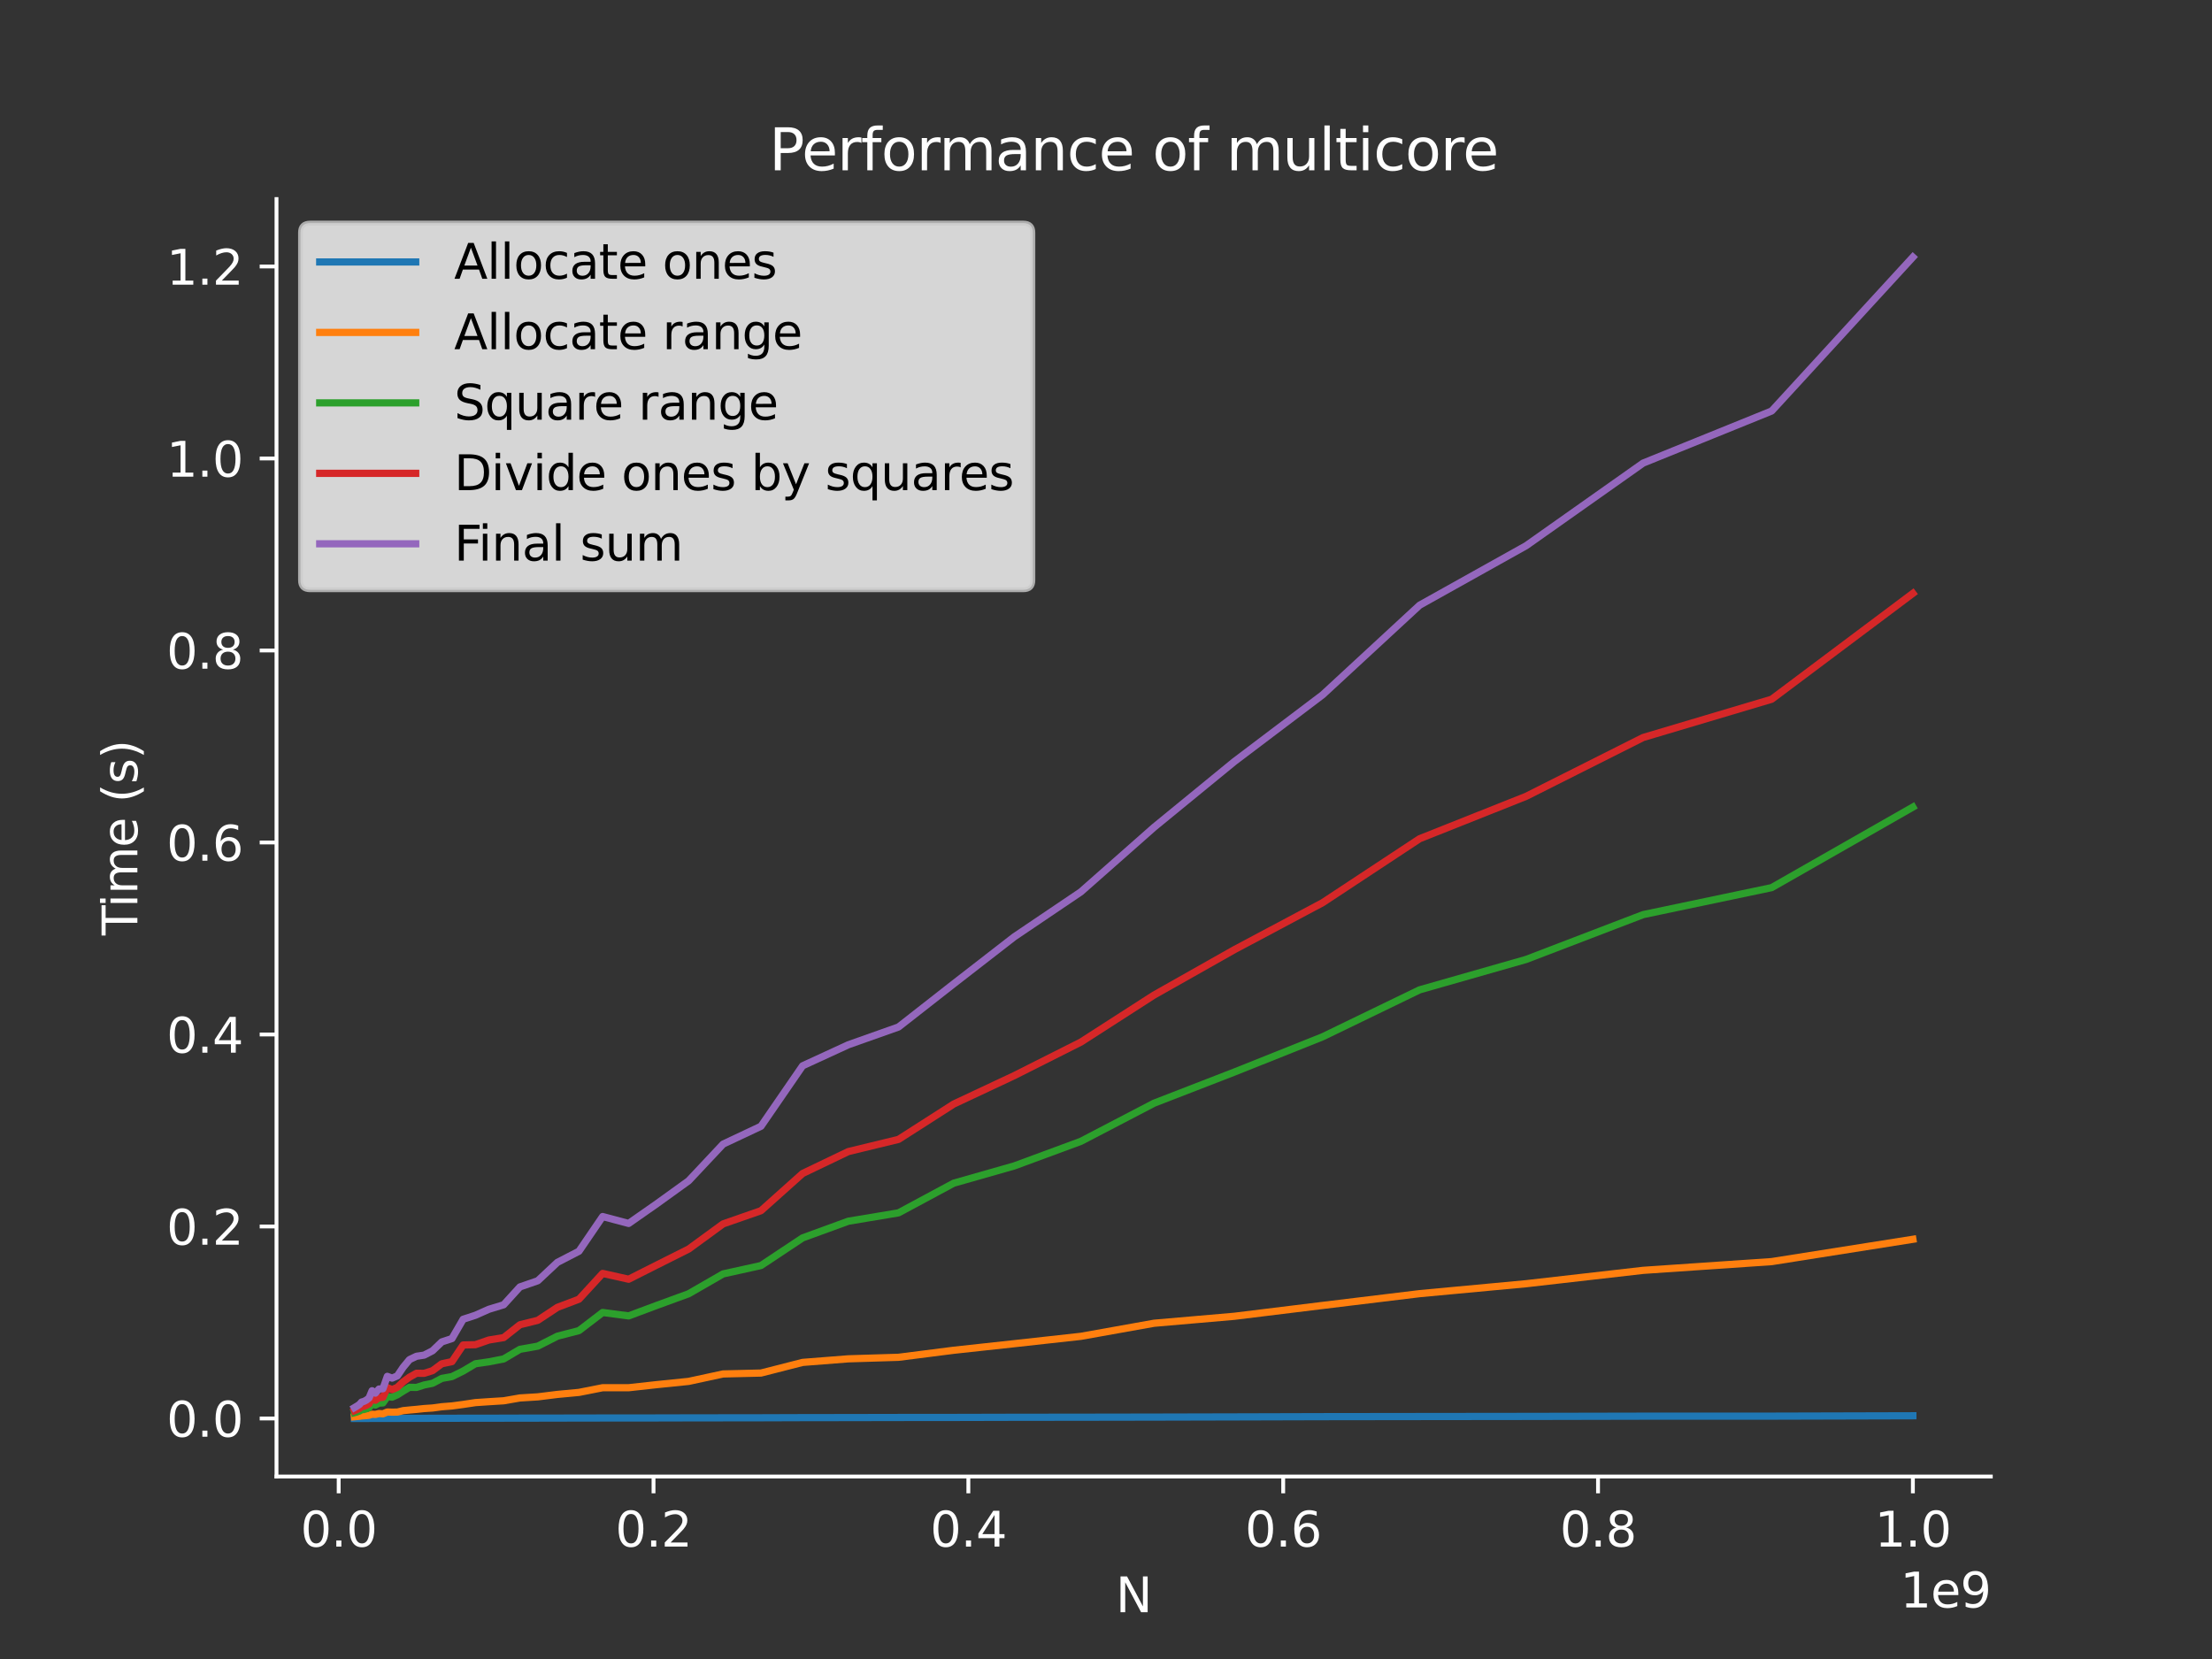 <svg xmlns="http://www.w3.org/2000/svg" xmlns:xlink="http://www.w3.org/1999/xlink" width="614.4" height="460.8" version="1.1" viewBox="0 0 460.8 345.6"><rect x="0" y="0" width="460.8" height="345.6" fill="#333333" stroke="none"/><defs><style type="text/css">*{stroke-linejoin:round;stroke-linecap:butt}</style></defs><g id="figure_1"><g id="patch_1"><path d="M 0 345.6 L 460.8 345.6 L 460.8 0 L 0 0 L 0 345.6 z" style="fill:none"/></g><g id="axes_1"><g id="patch_2"><path d="M 57.6 307.584 L 414.72 307.584 L 414.72 41.472 L 57.6 41.472 L 57.6 307.584 z" style="fill:none"/></g><g id="matplotlib.axis_1"><g id="xtick_1"><g id="line2d_1"><defs><path id="mfecbeb58ad" d="M 0 0 L 0 3.5" style="stroke:#fff;stroke-width:.8"/></defs><g><use x="70.553" y="307.584" xlink:href="#mfecbeb58ad" style="fill:#fff;stroke:#fff;stroke-width:.8"/></g></g><g id="text_1"><g style="fill:#fff" transform="translate(62.602 322.182)scale(0.1 -0.1)"><defs><path id="DejaVuSans-30" d="M 2034 4250 Q 1547 4250 1301 3770 Q 1056 3291 1056 2328 Q 1056 1369 1301 889 Q 1547 409 2034 409 Q 2525 409 2770 889 Q 3016 1369 3016 2328 Q 3016 3291 2770 3770 Q 2525 4250 2034 4250 z M 2034 4750 Q 2819 4750 3233 4129 Q 3647 3509 3647 2328 Q 3647 1150 3233 529 Q 2819 -91 2034 -91 Q 1250 -91 836 529 Q 422 1150 422 2328 Q 422 3509 836 4129 Q 1250 4750 2034 4750 z" transform="scale(0.016)"/><path id="DejaVuSans-2e" d="M 684 794 L 1344 794 L 1344 0 L 684 0 L 684 794 z" transform="scale(0.016)"/></defs><use xlink:href="#DejaVuSans-30"/><use x="63.623" xlink:href="#DejaVuSans-2e"/><use x="95.41" xlink:href="#DejaVuSans-30"/></g></g></g><g id="xtick_2"><g id="line2d_2"><g><use x="136.14" y="307.584" xlink:href="#mfecbeb58ad" style="fill:#fff;stroke:#fff;stroke-width:.8"/></g></g><g id="text_2"><g style="fill:#fff" transform="translate(128.189 322.182)scale(0.1 -0.1)"><defs><path id="DejaVuSans-32" d="M 1228 531 L 3431 531 L 3431 0 L 469 0 L 469 531 Q 828 903 1448 1529 Q 2069 2156 2228 2338 Q 2531 2678 2651 2914 Q 2772 3150 2772 3378 Q 2772 3750 2511 3984 Q 2250 4219 1831 4219 Q 1534 4219 1204 4116 Q 875 4013 500 3803 L 500 4441 Q 881 4594 1212 4672 Q 1544 4750 1819 4750 Q 2544 4750 2975 4387 Q 3406 4025 3406 3419 Q 3406 3131 3298 2873 Q 3191 2616 2906 2266 Q 2828 2175 2409 1742 Q 1991 1309 1228 531 z" transform="scale(0.016)"/></defs><use xlink:href="#DejaVuSans-30"/><use x="63.623" xlink:href="#DejaVuSans-2e"/><use x="95.41" xlink:href="#DejaVuSans-32"/></g></g></g><g id="xtick_3"><g id="line2d_3"><g><use x="201.727" y="307.584" xlink:href="#mfecbeb58ad" style="fill:#fff;stroke:#fff;stroke-width:.8"/></g></g><g id="text_3"><g style="fill:#fff" transform="translate(193.775 322.182)scale(0.1 -0.1)"><defs><path id="DejaVuSans-34" d="M 2419 4116 L 825 1625 L 2419 1625 L 2419 4116 z M 2253 4666 L 3047 4666 L 3047 1625 L 3713 1625 L 3713 1100 L 3047 1100 L 3047 0 L 2419 0 L 2419 1100 L 313 1100 L 313 1709 L 2253 4666 z" transform="scale(0.016)"/></defs><use xlink:href="#DejaVuSans-30"/><use x="63.623" xlink:href="#DejaVuSans-2e"/><use x="95.41" xlink:href="#DejaVuSans-34"/></g></g></g><g id="xtick_4"><g id="line2d_4"><g><use x="267.314" y="307.584" xlink:href="#mfecbeb58ad" style="fill:#fff;stroke:#fff;stroke-width:.8"/></g></g><g id="text_4"><g style="fill:#fff" transform="translate(259.362 322.182)scale(0.1 -0.1)"><defs><path id="DejaVuSans-36" d="M 2113 2584 Q 1688 2584 1439 2293 Q 1191 2003 1191 1497 Q 1191 994 1439 701 Q 1688 409 2113 409 Q 2538 409 2786 701 Q 3034 994 3034 1497 Q 3034 2003 2786 2293 Q 2538 2584 2113 2584 z M 3366 4563 L 3366 3988 Q 3128 4100 2886 4159 Q 2644 4219 2406 4219 Q 1781 4219 1451 3797 Q 1122 3375 1075 2522 Q 1259 2794 1537 2939 Q 1816 3084 2150 3084 Q 2853 3084 3261 2657 Q 3669 2231 3669 1497 Q 3669 778 3244 343 Q 2819 -91 2113 -91 Q 1303 -91 875 529 Q 447 1150 447 2328 Q 447 3434 972 4092 Q 1497 4750 2381 4750 Q 2619 4750 2861 4703 Q 3103 4656 3366 4563 z" transform="scale(0.016)"/></defs><use xlink:href="#DejaVuSans-30"/><use x="63.623" xlink:href="#DejaVuSans-2e"/><use x="95.41" xlink:href="#DejaVuSans-36"/></g></g></g><g id="xtick_5"><g id="line2d_5"><g><use x="332.9" y="307.584" xlink:href="#mfecbeb58ad" style="fill:#fff;stroke:#fff;stroke-width:.8"/></g></g><g id="text_5"><g style="fill:#fff" transform="translate(324.949 322.182)scale(0.1 -0.1)"><defs><path id="DejaVuSans-38" d="M 2034 2216 Q 1584 2216 1326 1975 Q 1069 1734 1069 1313 Q 1069 891 1326 650 Q 1584 409 2034 409 Q 2484 409 2743 651 Q 3003 894 3003 1313 Q 3003 1734 2745 1975 Q 2488 2216 2034 2216 z M 1403 2484 Q 997 2584 770 2862 Q 544 3141 544 3541 Q 544 4100 942 4425 Q 1341 4750 2034 4750 Q 2731 4750 3128 4425 Q 3525 4100 3525 3541 Q 3525 3141 3298 2862 Q 3072 2584 2669 2484 Q 3125 2378 3379 2068 Q 3634 1759 3634 1313 Q 3634 634 3220 271 Q 2806 -91 2034 -91 Q 1263 -91 848 271 Q 434 634 434 1313 Q 434 1759 690 2068 Q 947 2378 1403 2484 z M 1172 3481 Q 1172 3119 1398 2916 Q 1625 2713 2034 2713 Q 2441 2713 2670 2916 Q 2900 3119 2900 3481 Q 2900 3844 2670 4047 Q 2441 4250 2034 4250 Q 1625 4250 1398 4047 Q 1172 3844 1172 3481 z" transform="scale(0.016)"/></defs><use xlink:href="#DejaVuSans-30"/><use x="63.623" xlink:href="#DejaVuSans-2e"/><use x="95.41" xlink:href="#DejaVuSans-38"/></g></g></g><g id="xtick_6"><g id="line2d_6"><g><use x="398.487" y="307.584" xlink:href="#mfecbeb58ad" style="fill:#fff;stroke:#fff;stroke-width:.8"/></g></g><g id="text_6"><g style="fill:#fff" transform="translate(390.536 322.182)scale(0.1 -0.1)"><defs><path id="DejaVuSans-31" d="M 794 531 L 1825 531 L 1825 4091 L 703 3866 L 703 4441 L 1819 4666 L 2450 4666 L 2450 531 L 3481 531 L 3481 0 L 794 0 L 794 531 z" transform="scale(0.016)"/></defs><use xlink:href="#DejaVuSans-31"/><use x="63.623" xlink:href="#DejaVuSans-2e"/><use x="95.41" xlink:href="#DejaVuSans-30"/></g></g></g><g id="text_7"><g style="fill:#fff" transform="translate(232.419 335.861)scale(0.1 -0.1)"><defs><path id="DejaVuSans-4e" d="M 628 4666 L 1478 4666 L 3547 763 L 3547 4666 L 4159 4666 L 4159 0 L 3309 0 L 1241 3903 L 1241 0 L 628 0 L 628 4666 z" transform="scale(0.016)"/></defs><use xlink:href="#DejaVuSans-4e"/></g></g><g id="text_8"><g style="fill:#fff" transform="translate(395.842 334.861)scale(0.1 -0.1)"><defs><path id="DejaVuSans-65" d="M 3597 1894 L 3597 1613 L 953 1613 Q 991 1019 1311 708 Q 1631 397 2203 397 Q 2534 397 2845 478 Q 3156 559 3463 722 L 3463 178 Q 3153 47 2828 -22 Q 2503 -91 2169 -91 Q 1331 -91 842 396 Q 353 884 353 1716 Q 353 2575 817 3079 Q 1281 3584 2069 3584 Q 2775 3584 3186 3129 Q 3597 2675 3597 1894 z M 3022 2063 Q 3016 2534 2758 2815 Q 2500 3097 2075 3097 Q 1594 3097 1305 2825 Q 1016 2553 972 2059 L 3022 2063 z" transform="scale(0.016)"/><path id="DejaVuSans-39" d="M 703 97 L 703 672 Q 941 559 1184 500 Q 1428 441 1663 441 Q 2288 441 2617 861 Q 2947 1281 2994 2138 Q 2813 1869 2534 1725 Q 2256 1581 1919 1581 Q 1219 1581 811 2004 Q 403 2428 403 3163 Q 403 3881 828 4315 Q 1253 4750 1959 4750 Q 2769 4750 3195 4129 Q 3622 3509 3622 2328 Q 3622 1225 3098 567 Q 2575 -91 1691 -91 Q 1453 -91 1209 -44 Q 966 3 703 97 z M 1959 2075 Q 2384 2075 2632 2365 Q 2881 2656 2881 3163 Q 2881 3666 2632 3958 Q 2384 4250 1959 4250 Q 1534 4250 1286 3958 Q 1038 3666 1038 3163 Q 1038 2656 1286 2365 Q 1534 2075 1959 2075 z" transform="scale(0.016)"/></defs><use xlink:href="#DejaVuSans-31"/><use x="63.623" xlink:href="#DejaVuSans-65"/><use x="125.146" xlink:href="#DejaVuSans-39"/></g></g></g><g id="matplotlib.axis_2"><g id="ytick_1"><g id="line2d_7"><defs><path id="m3b66e5a0c8" d="M 0 0 L -3.5 0" style="stroke:#fff;stroke-width:.8"/></defs><g><use x="57.6" y="295.494" xlink:href="#m3b66e5a0c8" style="fill:#fff;stroke:#fff;stroke-width:.8"/></g></g><g id="text_9"><g style="fill:#fff" transform="translate(34.697 299.293)scale(0.1 -0.1)"><use xlink:href="#DejaVuSans-30"/><use x="63.623" xlink:href="#DejaVuSans-2e"/><use x="95.41" xlink:href="#DejaVuSans-30"/></g></g></g><g id="ytick_2"><g id="line2d_8"><g><use x="57.6" y="255.496" xlink:href="#m3b66e5a0c8" style="fill:#fff;stroke:#fff;stroke-width:.8"/></g></g><g id="text_10"><g style="fill:#fff" transform="translate(34.697 259.295)scale(0.1 -0.1)"><use xlink:href="#DejaVuSans-30"/><use x="63.623" xlink:href="#DejaVuSans-2e"/><use x="95.41" xlink:href="#DejaVuSans-32"/></g></g></g><g id="ytick_3"><g id="line2d_9"><g><use x="57.6" y="215.498" xlink:href="#m3b66e5a0c8" style="fill:#fff;stroke:#fff;stroke-width:.8"/></g></g><g id="text_11"><g style="fill:#fff" transform="translate(34.697 219.297)scale(0.1 -0.1)"><use xlink:href="#DejaVuSans-30"/><use x="63.623" xlink:href="#DejaVuSans-2e"/><use x="95.41" xlink:href="#DejaVuSans-34"/></g></g></g><g id="ytick_4"><g id="line2d_10"><g><use x="57.6" y="175.5" xlink:href="#m3b66e5a0c8" style="fill:#fff;stroke:#fff;stroke-width:.8"/></g></g><g id="text_12"><g style="fill:#fff" transform="translate(34.697 179.299)scale(0.1 -0.1)"><use xlink:href="#DejaVuSans-30"/><use x="63.623" xlink:href="#DejaVuSans-2e"/><use x="95.41" xlink:href="#DejaVuSans-36"/></g></g></g><g id="ytick_5"><g id="line2d_11"><g><use x="57.6" y="135.502" xlink:href="#m3b66e5a0c8" style="fill:#fff;stroke:#fff;stroke-width:.8"/></g></g><g id="text_13"><g style="fill:#fff" transform="translate(34.697 139.301)scale(0.1 -0.1)"><use xlink:href="#DejaVuSans-30"/><use x="63.623" xlink:href="#DejaVuSans-2e"/><use x="95.41" xlink:href="#DejaVuSans-38"/></g></g></g><g id="ytick_6"><g id="line2d_12"><g><use x="57.6" y="95.504" xlink:href="#m3b66e5a0c8" style="fill:#fff;stroke:#fff;stroke-width:.8"/></g></g><g id="text_14"><g style="fill:#fff" transform="translate(34.697 99.303)scale(0.1 -0.1)"><use xlink:href="#DejaVuSans-31"/><use x="63.623" xlink:href="#DejaVuSans-2e"/><use x="95.41" xlink:href="#DejaVuSans-30"/></g></g></g><g id="ytick_7"><g id="line2d_13"><g><use x="57.6" y="55.506" xlink:href="#m3b66e5a0c8" style="fill:#fff;stroke:#fff;stroke-width:.8"/></g></g><g id="text_15"><g style="fill:#fff" transform="translate(34.697 59.305)scale(0.1 -0.1)"><use xlink:href="#DejaVuSans-31"/><use x="63.623" xlink:href="#DejaVuSans-2e"/><use x="95.41" xlink:href="#DejaVuSans-32"/></g></g></g><g id="text_16"><g style="fill:#fff" transform="translate(28.617 194.857)rotate(-90)scale(0.1 -0.1)"><defs><path id="DejaVuSans-54" d="M -19 4666 L 3928 4666 L 3928 4134 L 2272 4134 L 2272 0 L 1638 0 L 1638 4134 L -19 4134 L -19 4666 z" transform="scale(0.016)"/><path id="DejaVuSans-69" d="M 603 3500 L 1178 3500 L 1178 0 L 603 0 L 603 3500 z M 603 4863 L 1178 4863 L 1178 4134 L 603 4134 L 603 4863 z" transform="scale(0.016)"/><path id="DejaVuSans-6d" d="M 3328 2828 Q 3544 3216 3844 3400 Q 4144 3584 4550 3584 Q 5097 3584 5394 3201 Q 5691 2819 5691 2113 L 5691 0 L 5113 0 L 5113 2094 Q 5113 2597 4934 2840 Q 4756 3084 4391 3084 Q 3944 3084 3684 2787 Q 3425 2491 3425 1978 L 3425 0 L 2847 0 L 2847 2094 Q 2847 2600 2669 2842 Q 2491 3084 2119 3084 Q 1678 3084 1418 2786 Q 1159 2488 1159 1978 L 1159 0 L 581 0 L 581 3500 L 1159 3500 L 1159 2956 Q 1356 3278 1631 3431 Q 1906 3584 2284 3584 Q 2666 3584 2933 3390 Q 3200 3197 3328 2828 z" transform="scale(0.016)"/><path id="DejaVuSans-20" transform="scale(0.016)"/><path id="DejaVuSans-28" d="M 1984 4856 Q 1566 4138 1362 3434 Q 1159 2731 1159 2009 Q 1159 1288 1364 580 Q 1569 -128 1984 -844 L 1484 -844 Q 1016 -109 783 600 Q 550 1309 550 2009 Q 550 2706 781 3412 Q 1013 4119 1484 4856 L 1984 4856 z" transform="scale(0.016)"/><path id="DejaVuSans-73" d="M 2834 3397 L 2834 2853 Q 2591 2978 2328 3040 Q 2066 3103 1784 3103 Q 1356 3103 1142 2972 Q 928 2841 928 2578 Q 928 2378 1081 2264 Q 1234 2150 1697 2047 L 1894 2003 Q 2506 1872 2764 1633 Q 3022 1394 3022 966 Q 3022 478 2636 193 Q 2250 -91 1575 -91 Q 1294 -91 989 -36 Q 684 19 347 128 L 347 722 Q 666 556 975 473 Q 1284 391 1588 391 Q 1994 391 2212 530 Q 2431 669 2431 922 Q 2431 1156 2273 1281 Q 2116 1406 1581 1522 L 1381 1569 Q 847 1681 609 1914 Q 372 2147 372 2553 Q 372 3047 722 3315 Q 1072 3584 1716 3584 Q 2034 3584 2315 3537 Q 2597 3491 2834 3397 z" transform="scale(0.016)"/><path id="DejaVuSans-29" d="M 513 4856 L 1013 4856 Q 1481 4119 1714 3412 Q 1947 2706 1947 2009 Q 1947 1309 1714 600 Q 1481 -109 1013 -844 L 513 -844 Q 928 -128 1133 580 Q 1338 1288 1338 2009 Q 1338 2731 1133 3434 Q 928 4138 513 4856 z" transform="scale(0.016)"/></defs><use xlink:href="#DejaVuSans-54"/><use x="57.959" xlink:href="#DejaVuSans-69"/><use x="85.742" xlink:href="#DejaVuSans-6d"/><use x="183.154" xlink:href="#DejaVuSans-65"/><use x="244.678" xlink:href="#DejaVuSans-20"/><use x="276.465" xlink:href="#DejaVuSans-28"/><use x="315.479" xlink:href="#DejaVuSans-73"/><use x="367.578" xlink:href="#DejaVuSans-29"/></g></g></g><g id="line2d_14"><path d="M 73.833 295.488 L 74.156 295.488 L 74.511 295.487 L 74.901 295.486 L 75.329 295.485 L 75.8 295.485 L 76.317 295.484 L 76.885 295.483 L 77.509 295.479 L 78.194 295.481 L 78.947 295.479 L 79.774 295.478 L 80.683 295.473 L 81.681 295.472 L 82.777 295.473 L 83.982 295.467 L 85.305 295.462 L 86.759 295.464 L 88.356 295.462 L 90.11 295.456 L 92.037 295.453 L 94.154 295.45 L 96.48 295.444 L 99.035 295.44 L 101.841 295.437 L 104.925 295.434 L 108.312 295.422 L 112.032 295.422 L 116.12 295.413 L 120.61 295.404 L 125.542 295.396 L 130.961 295.396 L 136.914 295.385 L 143.453 295.369 L 150.637 295.36 L 158.528 295.35 L 167.197 295.321 L 176.721 295.308 L 187.182 295.287 L 198.675 295.277 L 211.3 295.246 L 225.17 295.231 L 240.406 295.206 L 257.143 295.166 L 275.53 295.116 L 295.729 295.09 L 317.918 295.064 L 342.293 295.014 L 369.071 295.007 L 398.487 294.93" clip-path="url(#p3193220bb9)" style="fill:none;stroke:#1f77b4;stroke-width:1.5;stroke-linecap:square"/></g><g id="line2d_15"><path d="M 73.833 295.14 L 74.156 295.108 L 74.511 295.074 L 74.901 295.034 L 75.329 294.964 L 75.8 294.932 L 76.317 294.89 L 76.885 294.823 L 77.509 294.607 L 78.194 294.647 L 78.947 294.464 L 79.774 294.522 L 80.683 294.145 L 81.681 294.176 L 82.777 294.161 L 83.982 293.863 L 85.305 293.728 L 86.759 293.598 L 88.356 293.427 L 90.11 293.311 L 92.037 293.049 L 94.154 292.884 L 96.48 292.571 L 99.035 292.188 L 101.841 291.999 L 104.925 291.807 L 108.312 291.22 L 112.032 290.991 L 116.12 290.482 L 120.61 290.062 L 125.542 289.088 L 130.961 289.088 L 136.914 288.433 L 143.453 287.769 L 150.637 286.219 L 158.528 286.03 L 167.197 283.814 L 176.721 283.067 L 187.182 282.749 L 198.675 281.284 L 211.3 279.912 L 225.17 278.381 L 240.406 275.656 L 257.143 274.204 L 275.53 271.945 L 295.729 269.491 L 317.918 267.422 L 342.293 264.636 L 369.071 262.815 L 398.487 258.165" clip-path="url(#p3193220bb9)" style="fill:none;stroke:#ff7f0e;stroke-width:1.5;stroke-linecap:square"/></g><g id="line2d_16"><path d="M 73.833 294.3 L 74.156 294.214 L 74.511 294.087 L 74.901 293.947 L 75.329 293.671 L 75.8 293.636 L 76.317 293.482 L 76.885 293.25 L 77.509 292.454 L 78.194 292.704 L 78.947 292.297 L 79.774 292.249 L 80.683 290.942 L 81.681 291.056 L 82.777 290.566 L 83.982 289.791 L 85.305 289.003 L 86.759 289.029 L 88.356 288.517 L 90.11 288.162 L 92.037 287.146 L 94.154 286.766 L 96.48 285.615 L 99.035 284.094 L 101.841 283.691 L 104.925 283.092 L 108.312 281.087 L 112.032 280.426 L 116.12 278.351 L 120.61 277.191 L 125.542 273.413 L 130.961 274.126 L 136.914 271.903 L 143.453 269.515 L 150.637 265.378 L 158.528 263.636 L 167.197 257.877 L 176.721 254.402 L 187.182 252.658 L 198.675 246.478 L 211.3 242.881 L 225.17 237.76 L 240.406 229.817 L 257.143 223.329 L 275.53 215.982 L 295.729 206.204 L 317.918 199.871 L 342.293 190.533 L 369.071 184.909 L 398.487 168.131" clip-path="url(#p3193220bb9)" style="fill:none;stroke:#2ca02c;stroke-width:1.5;stroke-linecap:square"/></g><g id="line2d_17"><path d="M 73.833 293.878 L 74.156 293.732 L 74.511 293.59 L 74.901 293.389 L 75.329 293.033 L 75.8 292.969 L 76.317 292.765 L 76.885 292.438 L 77.509 291.334 L 78.194 291.706 L 78.947 291.167 L 79.774 291.079 L 80.683 289.057 L 81.681 289.485 L 82.777 289.005 L 83.982 287.862 L 85.305 286.887 L 86.759 286.076 L 88.356 286.089 L 90.11 285.532 L 92.037 284.098 L 94.154 283.651 L 96.48 280.185 L 99.035 280.124 L 101.841 279.147 L 104.925 278.649 L 108.312 275.968 L 112.032 275.048 L 116.12 272.346 L 120.61 270.647 L 125.542 265.277 L 130.961 266.488 L 136.914 263.484 L 143.453 260.205 L 150.637 254.959 L 158.528 252.212 L 167.197 244.46 L 176.721 239.894 L 187.182 237.356 L 198.675 229.995 L 211.3 224.068 L 225.17 217.085 L 240.406 207.29 L 257.143 197.835 L 275.53 188.045 L 295.729 174.723 L 317.918 165.894 L 342.293 153.637 L 369.071 145.664 L 398.487 123.611" clip-path="url(#p3193220bb9)" style="fill:none;stroke:#d62728;stroke-width:1.5;stroke-linecap:square"/></g><g id="line2d_18"><path d="M 73.833 293.235 L 74.156 293.04 L 74.511 292.828 L 74.901 292.552 L 75.329 292.069 L 75.8 291.937 L 76.317 291.672 L 76.885 291.219 L 77.509 289.713 L 78.194 290.216 L 78.947 289.358 L 79.774 289.301 L 80.683 286.717 L 81.681 287.091 L 82.777 286.625 L 83.982 284.835 L 85.305 283.231 L 86.759 282.537 L 88.356 282.296 L 90.11 281.392 L 92.037 279.542 L 94.154 278.847 L 96.48 274.828 L 99.035 273.994 L 101.841 272.748 L 104.925 271.808 L 108.312 268.087 L 112.032 266.805 L 116.12 262.975 L 120.61 260.656 L 125.542 253.428 L 130.961 254.866 L 136.914 250.702 L 143.453 245.988 L 150.637 238.339 L 158.528 234.622 L 167.197 222.031 L 176.721 217.646 L 187.182 213.941 L 198.675 204.945 L 211.3 195.151 L 225.17 185.789 L 240.406 172.344 L 257.143 158.645 L 275.53 144.74 L 295.729 126.077 L 317.918 113.684 L 342.293 96.473 L 369.071 85.62 L 398.487 53.568" clip-path="url(#p3193220bb9)" style="fill:none;stroke:#9467bd;stroke-width:1.5;stroke-linecap:square"/></g><g id="patch_3"><path d="M 57.6 307.584 L 57.6 41.472" style="fill:none;stroke:#fff;stroke-width:.8;stroke-linejoin:miter;stroke-linecap:square"/></g><g id="patch_4"><path d="M 414.72 307.584 L 414.72 41.472" style="fill:none"/></g><g id="patch_5"><path d="M 57.6 307.584 L 414.72 307.584" style="fill:none;stroke:#fff;stroke-width:.8;stroke-linejoin:miter;stroke-linecap:square"/></g><g id="patch_6"><path d="M 57.6 41.472 L 414.72 41.472" style="fill:none"/></g><g id="text_17"><g style="fill:#fff" transform="translate(160.218 35.472)scale(0.12 -0.12)"><defs><path id="DejaVuSans-50" d="M 1259 4147 L 1259 2394 L 2053 2394 Q 2494 2394 2734 2622 Q 2975 2850 2975 3272 Q 2975 3691 2734 3919 Q 2494 4147 2053 4147 L 1259 4147 z M 628 4666 L 2053 4666 Q 2838 4666 3239 4311 Q 3641 3956 3641 3272 Q 3641 2581 3239 2228 Q 2838 1875 2053 1875 L 1259 1875 L 1259 0 L 628 0 L 628 4666 z" transform="scale(0.016)"/><path id="DejaVuSans-72" d="M 2631 2963 Q 2534 3019 2420 3045 Q 2306 3072 2169 3072 Q 1681 3072 1420 2755 Q 1159 2438 1159 1844 L 1159 0 L 581 0 L 581 3500 L 1159 3500 L 1159 2956 Q 1341 3275 1631 3429 Q 1922 3584 2338 3584 Q 2397 3584 2469 3576 Q 2541 3569 2628 3553 L 2631 2963 z" transform="scale(0.016)"/><path id="DejaVuSans-66" d="M 2375 4863 L 2375 4384 L 1825 4384 Q 1516 4384 1395 4259 Q 1275 4134 1275 3809 L 1275 3500 L 2222 3500 L 2222 3053 L 1275 3053 L 1275 0 L 697 0 L 697 3053 L 147 3053 L 147 3500 L 697 3500 L 697 3744 Q 697 4328 969 4595 Q 1241 4863 1831 4863 L 2375 4863 z" transform="scale(0.016)"/><path id="DejaVuSans-6f" d="M 1959 3097 Q 1497 3097 1228 2736 Q 959 2375 959 1747 Q 959 1119 1226 758 Q 1494 397 1959 397 Q 2419 397 2687 759 Q 2956 1122 2956 1747 Q 2956 2369 2687 2733 Q 2419 3097 1959 3097 z M 1959 3584 Q 2709 3584 3137 3096 Q 3566 2609 3566 1747 Q 3566 888 3137 398 Q 2709 -91 1959 -91 Q 1206 -91 779 398 Q 353 888 353 1747 Q 353 2609 779 3096 Q 1206 3584 1959 3584 z" transform="scale(0.016)"/><path id="DejaVuSans-61" d="M 2194 1759 Q 1497 1759 1228 1600 Q 959 1441 959 1056 Q 959 750 1161 570 Q 1363 391 1709 391 Q 2188 391 2477 730 Q 2766 1069 2766 1631 L 2766 1759 L 2194 1759 z M 3341 1997 L 3341 0 L 2766 0 L 2766 531 Q 2569 213 2275 61 Q 1981 -91 1556 -91 Q 1019 -91 701 211 Q 384 513 384 1019 Q 384 1609 779 1909 Q 1175 2209 1959 2209 L 2766 2209 L 2766 2266 Q 2766 2663 2505 2880 Q 2244 3097 1772 3097 Q 1472 3097 1187 3025 Q 903 2953 641 2809 L 641 3341 Q 956 3463 1253 3523 Q 1550 3584 1831 3584 Q 2591 3584 2966 3190 Q 3341 2797 3341 1997 z" transform="scale(0.016)"/><path id="DejaVuSans-6e" d="M 3513 2113 L 3513 0 L 2938 0 L 2938 2094 Q 2938 2591 2744 2837 Q 2550 3084 2163 3084 Q 1697 3084 1428 2787 Q 1159 2491 1159 1978 L 1159 0 L 581 0 L 581 3500 L 1159 3500 L 1159 2956 Q 1366 3272 1645 3428 Q 1925 3584 2291 3584 Q 2894 3584 3203 3211 Q 3513 2838 3513 2113 z" transform="scale(0.016)"/><path id="DejaVuSans-63" d="M 3122 3366 L 3122 2828 Q 2878 2963 2633 3030 Q 2388 3097 2138 3097 Q 1578 3097 1268 2742 Q 959 2388 959 1747 Q 959 1106 1268 751 Q 1578 397 2138 397 Q 2388 397 2633 464 Q 2878 531 3122 666 L 3122 134 Q 2881 22 2623 -34 Q 2366 -91 2075 -91 Q 1284 -91 818 406 Q 353 903 353 1747 Q 353 2603 823 3093 Q 1294 3584 2113 3584 Q 2378 3584 2631 3529 Q 2884 3475 3122 3366 z" transform="scale(0.016)"/><path id="DejaVuSans-75" d="M 544 1381 L 544 3500 L 1119 3500 L 1119 1403 Q 1119 906 1312 657 Q 1506 409 1894 409 Q 2359 409 2629 706 Q 2900 1003 2900 1516 L 2900 3500 L 3475 3500 L 3475 0 L 2900 0 L 2900 538 Q 2691 219 2414 64 Q 2138 -91 1772 -91 Q 1169 -91 856 284 Q 544 659 544 1381 z M 1991 3584 L 1991 3584 z" transform="scale(0.016)"/><path id="DejaVuSans-6c" d="M 603 4863 L 1178 4863 L 1178 0 L 603 0 L 603 4863 z" transform="scale(0.016)"/><path id="DejaVuSans-74" d="M 1172 4494 L 1172 3500 L 2356 3500 L 2356 3053 L 1172 3053 L 1172 1153 Q 1172 725 1289 603 Q 1406 481 1766 481 L 2356 481 L 2356 0 L 1766 0 Q 1100 0 847 248 Q 594 497 594 1153 L 594 3053 L 172 3053 L 172 3500 L 594 3500 L 594 4494 L 1172 4494 z" transform="scale(0.016)"/></defs><use xlink:href="#DejaVuSans-50"/><use x="56.678" xlink:href="#DejaVuSans-65"/><use x="118.201" xlink:href="#DejaVuSans-72"/><use x="159.314" xlink:href="#DejaVuSans-66"/><use x="194.52" xlink:href="#DejaVuSans-6f"/><use x="255.701" xlink:href="#DejaVuSans-72"/><use x="295.064" xlink:href="#DejaVuSans-6d"/><use x="392.477" xlink:href="#DejaVuSans-61"/><use x="453.756" xlink:href="#DejaVuSans-6e"/><use x="517.135" xlink:href="#DejaVuSans-63"/><use x="572.115" xlink:href="#DejaVuSans-65"/><use x="633.639" xlink:href="#DejaVuSans-20"/><use x="665.426" xlink:href="#DejaVuSans-6f"/><use x="726.607" xlink:href="#DejaVuSans-66"/><use x="761.813" xlink:href="#DejaVuSans-20"/><use x="793.6" xlink:href="#DejaVuSans-6d"/><use x="891.012" xlink:href="#DejaVuSans-75"/><use x="954.391" xlink:href="#DejaVuSans-6c"/><use x="982.174" xlink:href="#DejaVuSans-74"/><use x="1021.383" xlink:href="#DejaVuSans-69"/><use x="1049.166" xlink:href="#DejaVuSans-63"/><use x="1104.146" xlink:href="#DejaVuSans-6f"/><use x="1165.328" xlink:href="#DejaVuSans-72"/><use x="1204.191" xlink:href="#DejaVuSans-65"/></g></g><g id="legend_1"><g id="patch_7"><path d="M 64.6 122.863 L 213.169 122.863 Q 215.169 122.863 215.169 120.863 L 215.169 48.472 Q 215.169 46.472 213.169 46.472 L 64.6 46.472 Q 62.6 46.472 62.6 48.472 L 62.6 120.863 Q 62.6 122.863 64.6 122.863 z" style="fill:#fff;opacity:.8;stroke:#ccc;stroke-linejoin:miter"/></g><g id="line2d_19"><path d="M 66.6 54.57 L 76.6 54.57 L 86.6 54.57" style="fill:none;stroke:#1f77b4;stroke-width:1.5;stroke-linecap:square"/></g><g id="text_18"><g transform="translate(94.6 58.07)scale(0.1 -0.1)"><defs><path id="DejaVuSans-41" d="M 2188 4044 L 1331 1722 L 3047 1722 L 2188 4044 z M 1831 4666 L 2547 4666 L 4325 0 L 3669 0 L 3244 1197 L 1141 1197 L 716 0 L 50 0 L 1831 4666 z" transform="scale(0.016)"/></defs><use xlink:href="#DejaVuSans-41"/><use x="68.408" xlink:href="#DejaVuSans-6c"/><use x="96.191" xlink:href="#DejaVuSans-6c"/><use x="123.975" xlink:href="#DejaVuSans-6f"/><use x="185.156" xlink:href="#DejaVuSans-63"/><use x="240.137" xlink:href="#DejaVuSans-61"/><use x="301.416" xlink:href="#DejaVuSans-74"/><use x="340.625" xlink:href="#DejaVuSans-65"/><use x="402.148" xlink:href="#DejaVuSans-20"/><use x="433.936" xlink:href="#DejaVuSans-6f"/><use x="495.117" xlink:href="#DejaVuSans-6e"/><use x="558.496" xlink:href="#DejaVuSans-65"/><use x="620.02" xlink:href="#DejaVuSans-73"/></g></g><g id="line2d_20"><path d="M 66.6 69.249 L 76.6 69.249 L 86.6 69.249" style="fill:none;stroke:#ff7f0e;stroke-width:1.5;stroke-linecap:square"/></g><g id="text_19"><g transform="translate(94.6 72.749)scale(0.1 -0.1)"><defs><path id="DejaVuSans-67" d="M 2906 1791 Q 2906 2416 2648 2759 Q 2391 3103 1925 3103 Q 1463 3103 1205 2759 Q 947 2416 947 1791 Q 947 1169 1205 825 Q 1463 481 1925 481 Q 2391 481 2648 825 Q 2906 1169 2906 1791 z M 3481 434 Q 3481 -459 3084 -895 Q 2688 -1331 1869 -1331 Q 1566 -1331 1297 -1286 Q 1028 -1241 775 -1147 L 775 -588 Q 1028 -725 1275 -790 Q 1522 -856 1778 -856 Q 2344 -856 2625 -561 Q 2906 -266 2906 331 L 2906 616 Q 2728 306 2450 153 Q 2172 0 1784 0 Q 1141 0 747 490 Q 353 981 353 1791 Q 353 2603 747 3093 Q 1141 3584 1784 3584 Q 2172 3584 2450 3431 Q 2728 3278 2906 2969 L 2906 3500 L 3481 3500 L 3481 434 z" transform="scale(0.016)"/></defs><use xlink:href="#DejaVuSans-41"/><use x="68.408" xlink:href="#DejaVuSans-6c"/><use x="96.191" xlink:href="#DejaVuSans-6c"/><use x="123.975" xlink:href="#DejaVuSans-6f"/><use x="185.156" xlink:href="#DejaVuSans-63"/><use x="240.137" xlink:href="#DejaVuSans-61"/><use x="301.416" xlink:href="#DejaVuSans-74"/><use x="340.625" xlink:href="#DejaVuSans-65"/><use x="402.148" xlink:href="#DejaVuSans-20"/><use x="433.936" xlink:href="#DejaVuSans-72"/><use x="475.049" xlink:href="#DejaVuSans-61"/><use x="536.328" xlink:href="#DejaVuSans-6e"/><use x="599.707" xlink:href="#DejaVuSans-67"/><use x="663.184" xlink:href="#DejaVuSans-65"/></g></g><g id="line2d_21"><path d="M 66.6 83.927 L 76.6 83.927 L 86.6 83.927" style="fill:none;stroke:#2ca02c;stroke-width:1.5;stroke-linecap:square"/></g><g id="text_20"><g transform="translate(94.6 87.427)scale(0.1 -0.1)"><defs><path id="DejaVuSans-53" d="M 3425 4513 L 3425 3897 Q 3066 4069 2747 4153 Q 2428 4238 2131 4238 Q 1616 4238 1336 4038 Q 1056 3838 1056 3469 Q 1056 3159 1242 3001 Q 1428 2844 1947 2747 L 2328 2669 Q 3034 2534 3370 2195 Q 3706 1856 3706 1288 Q 3706 609 3251 259 Q 2797 -91 1919 -91 Q 1588 -91 1214 -16 Q 841 59 441 206 L 441 856 Q 825 641 1194 531 Q 1563 422 1919 422 Q 2459 422 2753 634 Q 3047 847 3047 1241 Q 3047 1584 2836 1778 Q 2625 1972 2144 2069 L 1759 2144 Q 1053 2284 737 2584 Q 422 2884 422 3419 Q 422 4038 858 4394 Q 1294 4750 2059 4750 Q 2388 4750 2728 4690 Q 3069 4631 3425 4513 z" transform="scale(0.016)"/><path id="DejaVuSans-71" d="M 947 1747 Q 947 1113 1208 752 Q 1469 391 1925 391 Q 2381 391 2643 752 Q 2906 1113 2906 1747 Q 2906 2381 2643 2742 Q 2381 3103 1925 3103 Q 1469 3103 1208 2742 Q 947 2381 947 1747 z M 2906 525 Q 2725 213 2448 61 Q 2172 -91 1784 -91 Q 1150 -91 751 415 Q 353 922 353 1747 Q 353 2572 751 3078 Q 1150 3584 1784 3584 Q 2172 3584 2448 3432 Q 2725 3281 2906 2969 L 2906 3500 L 3481 3500 L 3481 -1331 L 2906 -1331 L 2906 525 z" transform="scale(0.016)"/></defs><use xlink:href="#DejaVuSans-53"/><use x="63.477" xlink:href="#DejaVuSans-71"/><use x="126.953" xlink:href="#DejaVuSans-75"/><use x="190.332" xlink:href="#DejaVuSans-61"/><use x="251.611" xlink:href="#DejaVuSans-72"/><use x="290.475" xlink:href="#DejaVuSans-65"/><use x="351.998" xlink:href="#DejaVuSans-20"/><use x="383.785" xlink:href="#DejaVuSans-72"/><use x="424.898" xlink:href="#DejaVuSans-61"/><use x="486.178" xlink:href="#DejaVuSans-6e"/><use x="549.557" xlink:href="#DejaVuSans-67"/><use x="613.033" xlink:href="#DejaVuSans-65"/></g></g><g id="line2d_22"><path d="M 66.6 98.605 L 76.6 98.605 L 86.6 98.605" style="fill:none;stroke:#d62728;stroke-width:1.5;stroke-linecap:square"/></g><g id="text_21"><g transform="translate(94.6 102.105)scale(0.1 -0.1)"><defs><path id="DejaVuSans-44" d="M 1259 4147 L 1259 519 L 2022 519 Q 2988 519 3436 956 Q 3884 1394 3884 2338 Q 3884 3275 3436 3711 Q 2988 4147 2022 4147 L 1259 4147 z M 628 4666 L 1925 4666 Q 3281 4666 3915 4102 Q 4550 3538 4550 2338 Q 4550 1131 3912 565 Q 3275 0 1925 0 L 628 0 L 628 4666 z" transform="scale(0.016)"/><path id="DejaVuSans-76" d="M 191 3500 L 800 3500 L 1894 563 L 2988 3500 L 3597 3500 L 2284 0 L 1503 0 L 191 3500 z" transform="scale(0.016)"/><path id="DejaVuSans-64" d="M 2906 2969 L 2906 4863 L 3481 4863 L 3481 0 L 2906 0 L 2906 525 Q 2725 213 2448 61 Q 2172 -91 1784 -91 Q 1150 -91 751 415 Q 353 922 353 1747 Q 353 2572 751 3078 Q 1150 3584 1784 3584 Q 2172 3584 2448 3432 Q 2725 3281 2906 2969 z M 947 1747 Q 947 1113 1208 752 Q 1469 391 1925 391 Q 2381 391 2643 752 Q 2906 1113 2906 1747 Q 2906 2381 2643 2742 Q 2381 3103 1925 3103 Q 1469 3103 1208 2742 Q 947 2381 947 1747 z" transform="scale(0.016)"/><path id="DejaVuSans-62" d="M 3116 1747 Q 3116 2381 2855 2742 Q 2594 3103 2138 3103 Q 1681 3103 1420 2742 Q 1159 2381 1159 1747 Q 1159 1113 1420 752 Q 1681 391 2138 391 Q 2594 391 2855 752 Q 3116 1113 3116 1747 z M 1159 2969 Q 1341 3281 1617 3432 Q 1894 3584 2278 3584 Q 2916 3584 3314 3078 Q 3713 2572 3713 1747 Q 3713 922 3314 415 Q 2916 -91 2278 -91 Q 1894 -91 1617 61 Q 1341 213 1159 525 L 1159 0 L 581 0 L 581 4863 L 1159 4863 L 1159 2969 z" transform="scale(0.016)"/><path id="DejaVuSans-79" d="M 2059 -325 Q 1816 -950 1584 -1140 Q 1353 -1331 966 -1331 L 506 -1331 L 506 -850 L 844 -850 Q 1081 -850 1212 -737 Q 1344 -625 1503 -206 L 1606 56 L 191 3500 L 800 3500 L 1894 763 L 2988 3500 L 3597 3500 L 2059 -325 z" transform="scale(0.016)"/></defs><use xlink:href="#DejaVuSans-44"/><use x="77.002" xlink:href="#DejaVuSans-69"/><use x="104.785" xlink:href="#DejaVuSans-76"/><use x="163.965" xlink:href="#DejaVuSans-69"/><use x="191.748" xlink:href="#DejaVuSans-64"/><use x="255.225" xlink:href="#DejaVuSans-65"/><use x="316.748" xlink:href="#DejaVuSans-20"/><use x="348.535" xlink:href="#DejaVuSans-6f"/><use x="409.717" xlink:href="#DejaVuSans-6e"/><use x="473.096" xlink:href="#DejaVuSans-65"/><use x="534.619" xlink:href="#DejaVuSans-73"/><use x="586.719" xlink:href="#DejaVuSans-20"/><use x="618.506" xlink:href="#DejaVuSans-62"/><use x="681.982" xlink:href="#DejaVuSans-79"/><use x="741.162" xlink:href="#DejaVuSans-20"/><use x="772.949" xlink:href="#DejaVuSans-73"/><use x="825.049" xlink:href="#DejaVuSans-71"/><use x="888.525" xlink:href="#DejaVuSans-75"/><use x="951.904" xlink:href="#DejaVuSans-61"/><use x="1013.184" xlink:href="#DejaVuSans-72"/><use x="1052.047" xlink:href="#DejaVuSans-65"/><use x="1113.57" xlink:href="#DejaVuSans-73"/></g></g><g id="line2d_23"><path d="M 66.6 113.283 L 76.6 113.283 L 86.6 113.283" style="fill:none;stroke:#9467bd;stroke-width:1.5;stroke-linecap:square"/></g><g id="text_22"><g transform="translate(94.6 116.783)scale(0.1 -0.1)"><defs><path id="DejaVuSans-46" d="M 628 4666 L 3309 4666 L 3309 4134 L 1259 4134 L 1259 2759 L 3109 2759 L 3109 2228 L 1259 2228 L 1259 0 L 628 0 L 628 4666 z" transform="scale(0.016)"/></defs><use xlink:href="#DejaVuSans-46"/><use x="50.27" xlink:href="#DejaVuSans-69"/><use x="78.053" xlink:href="#DejaVuSans-6e"/><use x="141.432" xlink:href="#DejaVuSans-61"/><use x="202.711" xlink:href="#DejaVuSans-6c"/><use x="230.494" xlink:href="#DejaVuSans-20"/><use x="262.281" xlink:href="#DejaVuSans-73"/><use x="314.381" xlink:href="#DejaVuSans-75"/><use x="377.76" xlink:href="#DejaVuSans-6d"/></g></g></g></g></g><defs><clipPath id="p3193220bb9"><rect width="357.12" height="266.112" x="57.6" y="41.472"/></clipPath></defs></svg>